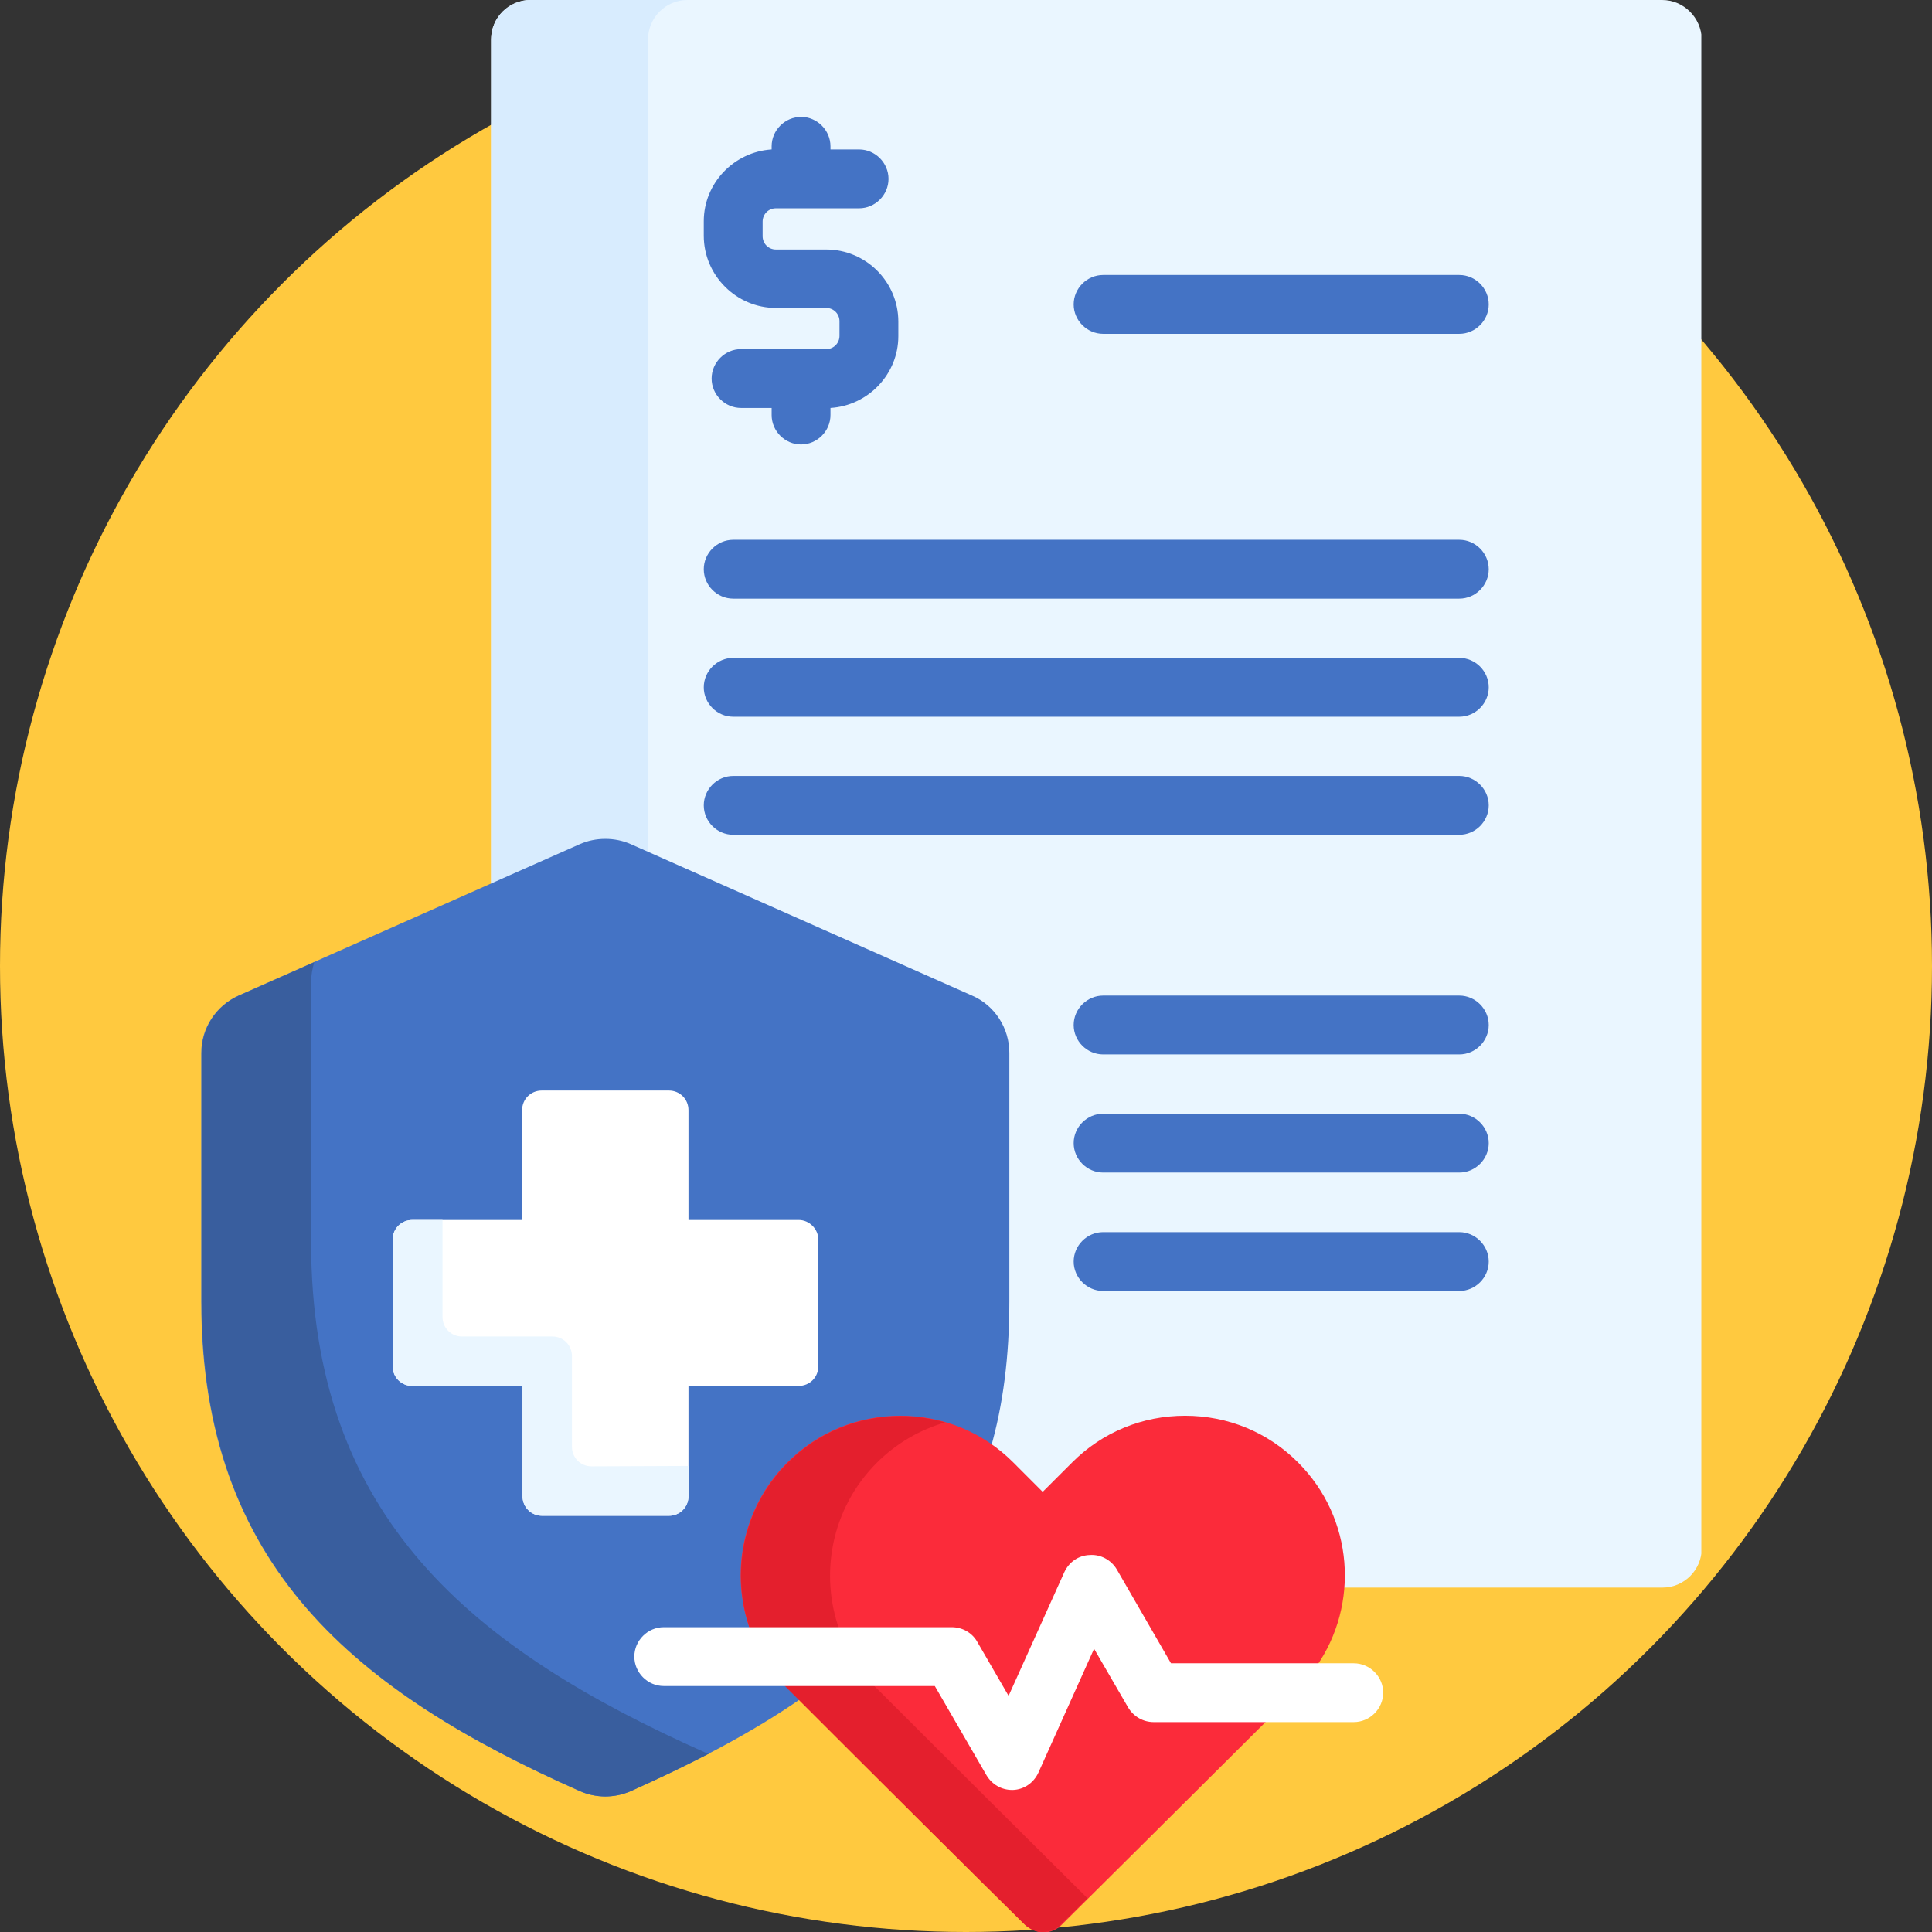 <svg width="48" height="48" viewBox="0 0 48 48" fill="none" xmlns="http://www.w3.org/2000/svg">
<rect x="0" y="0" width="48" height="48" fill="#333333" stroke="none"/>
<circle cx="24" cy="24" r="24" fill="#FFC93F"/>
<g clip-path="url(#clip0)">
<path d="M41.295 0H13.177C12.641 0 12.202 0.439 12.202 0.975V22.065L14.444 21.071C14.629 20.984 14.834 20.945 15.039 20.945C15.243 20.945 15.448 20.984 15.633 21.071L24.112 24.833C24.639 25.067 24.98 25.593 24.98 26.169V32.348C24.98 33.644 24.824 34.843 24.522 35.934C24.726 36.071 24.921 36.236 25.106 36.412L25.906 37.211L26.705 36.412C27.436 35.681 28.401 35.281 29.444 35.281C30.477 35.281 31.451 35.681 32.182 36.412C33.011 37.24 33.381 38.351 33.303 39.443H41.305C41.841 39.443 42.279 39.004 42.279 38.468V0.975C42.27 0.439 41.831 0 41.295 0Z" fill="#EAF6FF"/>
<path d="M14.444 21.071C14.629 20.984 14.834 20.945 15.039 20.945C15.243 20.945 15.448 20.984 15.633 21.071L16.101 21.276V0.975C16.101 0.439 16.54 0 17.076 0H13.177C12.641 0 12.202 0.439 12.202 0.975V22.065L14.444 21.071Z" fill="#D8ECFE"/>
<path d="M36.256 14.873H18.216C17.816 14.873 17.485 14.542 17.485 14.142C17.485 13.742 17.816 13.411 18.216 13.411H36.256C36.656 13.411 36.987 13.742 36.987 14.142C36.987 14.542 36.656 14.873 36.256 14.873Z" fill="#4473C5"/>
<path d="M36.256 17.807H18.216C17.816 17.807 17.485 17.475 17.485 17.076C17.485 16.676 17.816 16.345 18.216 16.345H36.256C36.656 16.345 36.987 16.676 36.987 17.076C36.987 17.475 36.656 17.807 36.256 17.807Z" fill="#4473C5"/>
<path d="M36.256 20.74H18.216C17.816 20.74 17.485 20.409 17.485 20.009C17.485 19.61 17.816 19.278 18.216 19.278H36.256C36.656 19.278 36.987 19.61 36.987 20.009C36.987 20.409 36.656 20.74 36.256 20.74Z" fill="#4473C5"/>
<path d="M36.256 26.197H27.407C27.007 26.197 26.675 25.866 26.675 25.466C26.675 25.067 27.007 24.735 27.407 24.735H36.256C36.656 24.735 36.987 25.067 36.987 25.466C36.987 25.866 36.656 26.197 36.256 26.197Z" fill="#4473C5"/>
<path d="M36.256 8.294H27.407C27.007 8.294 26.675 7.963 26.675 7.563C26.675 7.163 27.007 6.832 27.407 6.832H36.256C36.656 6.832 36.987 7.163 36.987 7.563C36.987 7.963 36.656 8.294 36.256 8.294Z" fill="#4473C5"/>
<path d="M36.256 29.132H27.407C27.007 29.132 26.675 28.8 26.675 28.401C26.675 28.001 27.007 27.67 27.407 27.67H36.256C36.656 27.67 36.987 28.001 36.987 28.401C36.987 28.8 36.656 29.132 36.256 29.132Z" fill="#4473C5"/>
<path d="M36.256 32.074H27.407C27.007 32.074 26.675 31.743 26.675 31.343C26.675 30.944 27.007 30.612 27.407 30.612H36.256C36.656 30.612 36.987 30.944 36.987 31.343C36.987 31.743 36.656 32.074 36.256 32.074Z" fill="#4473C5"/>
<path d="M20.526 6.199H19.278C19.093 6.199 18.947 6.052 18.947 5.867V5.507C18.947 5.321 19.093 5.175 19.278 5.175H21.344C21.744 5.175 22.075 4.844 22.075 4.444C22.075 4.045 21.744 3.713 21.344 3.713H20.633V3.635C20.633 3.236 20.302 2.904 19.902 2.904C19.502 2.904 19.171 3.236 19.171 3.635V3.713C18.235 3.772 17.485 4.551 17.485 5.497V5.857C17.485 6.842 18.294 7.651 19.278 7.651H20.526C20.711 7.651 20.857 7.797 20.857 7.982V8.343C20.857 8.528 20.711 8.674 20.526 8.674H18.411C18.011 8.674 17.68 9.005 17.68 9.405C17.68 9.805 18.011 10.136 18.411 10.136H19.171V10.311C19.171 10.711 19.502 11.042 19.902 11.042C20.302 11.042 20.633 10.711 20.633 10.311V10.136C21.569 10.078 22.319 9.298 22.319 8.352V7.992C22.319 6.998 21.51 6.199 20.526 6.199Z" fill="#4473C5"/>
<path d="M19.551 41.791H16.491C16.14 41.791 15.857 41.509 15.857 41.158C15.857 40.807 16.14 40.524 16.491 40.524H18.752C18.226 39.14 18.518 37.522 19.629 36.411C20.36 35.68 21.325 35.281 22.368 35.281C23.186 35.281 23.956 35.534 24.609 35.992C24.921 34.91 25.077 33.702 25.077 32.337V26.158C25.077 25.544 24.716 24.979 24.151 24.735L15.672 20.973C15.273 20.798 14.805 20.798 14.405 20.973L5.926 24.735C5.361 24.989 5 25.544 5 26.158V32.337C5 38.916 8.85 42.035 14.405 44.501C14.805 44.676 15.263 44.676 15.662 44.501C17.241 43.799 18.684 43.048 19.931 42.181C19.824 42.074 19.727 41.976 19.629 41.879C19.61 41.859 19.58 41.821 19.551 41.791Z" fill="#4473C5"/>
<path d="M17.553 43.556C11.744 40.973 7.729 37.718 7.729 30.856V24.404C7.729 24.239 7.758 24.073 7.807 23.907L5.936 24.736C5.37 24.989 5.01 25.545 5.01 26.159V32.338C5.01 38.916 8.86 42.035 14.415 44.501C14.814 44.676 15.273 44.676 15.672 44.501C16.345 44.199 16.998 43.887 17.621 43.565C17.592 43.565 17.573 43.565 17.553 43.556Z" fill="#395E9E"/>
<path d="M19.843 30.31H17.105V27.581C17.105 27.308 16.89 27.094 16.617 27.094H13.46C13.187 27.094 12.972 27.308 12.972 27.581V30.31H10.243C9.971 30.31 9.756 30.524 9.756 30.797V33.945C9.756 34.218 9.971 34.433 10.243 34.433H12.982V37.171C12.982 37.444 13.197 37.659 13.47 37.659H16.617C16.89 37.659 17.105 37.444 17.105 37.171V34.433H19.843C20.116 34.433 20.331 34.218 20.331 33.945V30.797C20.331 30.534 20.107 30.31 19.843 30.31Z" fill="white"/>
<path d="M14.697 36.431C14.425 36.431 14.21 36.217 14.21 35.944V33.693C14.21 33.42 13.996 33.205 13.723 33.205H11.481C11.208 33.205 10.994 32.991 10.994 32.718V30.311H10.243C9.971 30.311 9.756 30.525 9.756 30.798V33.946C9.756 34.219 9.971 34.433 10.243 34.433H12.982V37.172C12.982 37.445 13.197 37.659 13.47 37.659H16.617C16.89 37.659 17.105 37.445 17.105 37.172V36.421L14.697 36.431Z" fill="#EAF6FF"/>
<path d="M28.674 42.688C28.449 42.688 28.235 42.572 28.128 42.377L27.192 40.759L25.73 44.004C25.633 44.219 25.418 44.365 25.184 44.375C25.175 44.375 25.165 44.375 25.155 44.375C24.931 44.375 24.716 44.258 24.609 44.063L23.303 41.802H19.434C19.483 41.86 19.532 41.909 19.58 41.958C21.783 44.16 24.463 46.831 25.477 47.825C25.603 47.942 25.759 48.01 25.925 48.01C26.091 48.01 26.247 47.952 26.373 47.825C27.27 46.938 29.492 44.725 31.529 42.698L28.674 42.688Z" fill="#FB2B3A"/>
<path d="M23.654 40.525C23.878 40.525 24.093 40.641 24.2 40.836L25.077 42.347L26.539 39.102C26.637 38.887 26.851 38.741 27.085 38.731C27.095 38.731 27.104 38.731 27.124 38.731C27.348 38.731 27.553 38.848 27.67 39.043L29.044 41.411H32.699C33.781 39.862 33.634 37.718 32.25 36.334C31.5 35.583 30.506 35.174 29.443 35.174C28.381 35.174 27.387 35.583 26.637 36.334L25.905 37.065L25.175 36.334C24.424 35.583 23.43 35.174 22.368 35.174C21.305 35.174 20.311 35.583 19.561 36.334C18.43 37.464 18.128 39.111 18.645 40.515L23.654 40.525Z" fill="#FB2B3A"/>
<path d="M21.627 41.792H19.415C19.463 41.85 19.512 41.899 19.561 41.948C21.763 44.151 24.444 46.821 25.457 47.815C25.584 47.932 25.74 48 25.906 48C26.071 48 26.227 47.942 26.354 47.815C26.529 47.64 26.753 47.425 27.017 47.162C25.759 45.915 23.605 43.77 21.783 41.948C21.724 41.899 21.676 41.85 21.627 41.792Z" fill="#E41F2D"/>
<path d="M20.867 40.525C20.35 39.121 20.652 37.474 21.783 36.343C22.261 35.866 22.845 35.525 23.479 35.34C23.128 35.242 22.758 35.184 22.378 35.184C21.315 35.184 20.321 35.593 19.571 36.343C18.44 37.474 18.138 39.121 18.654 40.525H20.867Z" fill="#E41F2D"/>
<path d="M25.145 44.471C24.882 44.471 24.648 44.335 24.512 44.111L23.225 41.889H16.491C16.091 41.889 15.76 41.557 15.76 41.158C15.76 40.758 16.091 40.427 16.491 40.427H23.644C23.908 40.427 24.151 40.563 24.278 40.788L25.058 42.133L26.442 39.062C26.559 38.809 26.793 38.643 27.075 38.634C27.348 38.614 27.611 38.76 27.748 38.994L29.093 41.324H33.634C34.034 41.324 34.365 41.655 34.365 42.054C34.365 42.454 34.034 42.785 33.634 42.785H28.664C28.401 42.785 28.167 42.649 28.03 42.425L27.182 40.963L25.798 44.043C25.681 44.296 25.438 44.462 25.165 44.471C25.165 44.471 25.155 44.471 25.145 44.471Z" fill="white"/>
</g>
<defs>
<clipPath id="clip0">
<rect width="37.269" height="48" fill="white" transform="translate(5)"/>
</clipPath>
</defs>
</svg>
